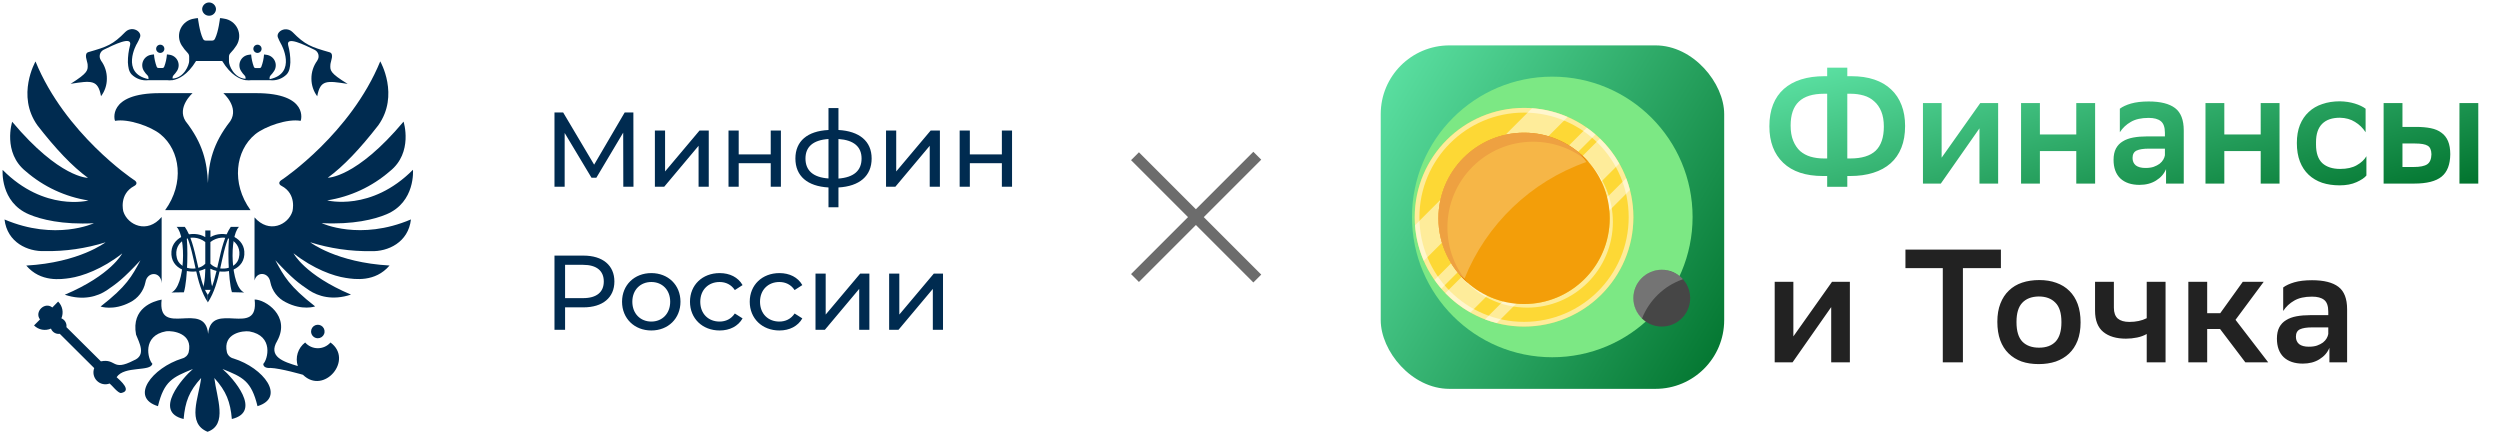 <svg width="403" height="70" viewBox="0 0 403 70" fill="none" xmlns="http://www.w3.org/2000/svg">
<path d="M39.384 40.535C39.226 38.083 35.932 37.007 33.925 38.224V37.148H33.092V38.224C31.081 36.994 27.8 38.083 27.637 40.535C27.394 43.485 30.781 44.468 33.092 43.317C33.092 43.317 33.092 45.73 32.611 46.726C33.136 46.726 33.974 46.726 34.397 46.726C33.864 45.743 33.912 43.317 33.912 43.317C36.236 44.477 39.618 43.494 39.384 40.535ZM33.092 42.515C31.852 43.838 28.951 43.459 28.51 41.589C27.835 38.863 30.887 37.324 33.092 39.013V42.515ZM38.502 41.589C38.062 43.459 35.156 43.833 33.916 42.515V39.013C36.117 37.324 39.177 38.863 38.502 41.589Z" fill="#002B50"/>
<path d="M33.497 47.542C31.822 45.125 31.764 39.397 29.789 36.566H28.466C30.058 38.131 29.859 46.197 27.632 47.149L29.643 47.118C30.282 44.997 30.322 39.445 30.036 37.911C31.526 41.28 31.429 45.571 33.515 48.755L33.497 47.542Z" fill="#002B50"/>
<path d="M33.497 47.542C35.173 45.125 35.23 39.397 37.206 36.566H38.529C36.937 38.131 37.144 46.197 39.367 47.149L37.386 47.101C36.747 44.98 36.703 39.428 36.994 37.893C35.504 41.262 35.6 45.553 33.511 48.737V47.542H33.497Z" fill="#002B50"/>
<path d="M33.687 2.535C33.833 2.539 33.979 2.514 34.115 2.462C34.252 2.409 34.376 2.33 34.482 2.228C34.587 2.127 34.672 2.005 34.729 1.871C34.788 1.737 34.819 1.592 34.82 1.446C34.802 1.162 34.677 0.895 34.469 0.7C34.261 0.505 33.987 0.396 33.702 0.396C33.417 0.396 33.143 0.505 32.936 0.7C32.728 0.895 32.602 1.162 32.584 1.446C32.589 1.736 32.707 2.012 32.913 2.216C33.119 2.419 33.397 2.534 33.687 2.535Z" fill="#002B50"/>
<path d="M25.841 8.533C25.972 8.531 26.099 8.491 26.207 8.417C26.316 8.343 26.4 8.24 26.449 8.118C26.498 7.997 26.511 7.865 26.485 7.736C26.46 7.608 26.397 7.49 26.305 7.397C26.213 7.305 26.095 7.241 25.967 7.215C25.839 7.188 25.706 7.2 25.585 7.249C25.463 7.297 25.359 7.381 25.285 7.488C25.21 7.596 25.169 7.723 25.167 7.854C25.166 7.942 25.183 8.031 25.217 8.113C25.25 8.195 25.3 8.27 25.363 8.333C25.425 8.397 25.5 8.447 25.582 8.481C25.664 8.515 25.753 8.533 25.841 8.533Z" fill="#002B50"/>
<path d="M53.261 10.394C53.288 9.896 53.923 8.656 53.12 8.423C50.117 7.567 49.151 7.21 47.154 5.168C46.991 5.005 46.793 4.881 46.576 4.805C46.358 4.728 46.126 4.702 45.897 4.727C45.125 4.824 44.574 5.472 44.794 6.024C44.937 6.383 45.103 6.732 45.293 7.069C45.319 7.069 47.965 11.827 43.458 12.766V12.528C43.462 12.401 43.51 12.279 43.595 12.184C43.82 11.958 44.02 11.708 44.191 11.439C44.343 11.197 44.432 10.921 44.45 10.635C44.468 10.35 44.414 10.065 44.293 9.806C44.172 9.546 43.987 9.322 43.757 9.153C43.526 8.984 43.257 8.875 42.973 8.837C42.838 8.808 42.701 8.788 42.563 8.78C42.513 9.463 42.365 10.136 42.122 10.777C42.025 10.972 41.915 10.972 41.761 10.972H41.28C41.112 10.972 41.02 10.972 40.923 10.777C40.687 10.134 40.539 9.462 40.482 8.78C40.342 8.788 40.204 8.807 40.067 8.837C39.784 8.876 39.515 8.985 39.285 9.154C39.055 9.324 38.872 9.548 38.751 9.807C38.63 10.066 38.577 10.351 38.595 10.636C38.613 10.921 38.702 11.197 38.855 11.439C39.02 11.711 39.219 11.961 39.446 12.184C39.49 12.229 39.525 12.283 39.549 12.342C39.572 12.401 39.584 12.465 39.582 12.528V12.704C37.695 12.594 36.883 10.5 36.91 9.878V9.124C36.912 8.913 36.996 8.71 37.144 8.559C37.512 8.181 37.84 7.766 38.123 7.32C38.377 6.919 38.526 6.46 38.557 5.985C38.587 5.511 38.497 5.037 38.295 4.606C38.093 4.176 37.786 3.803 37.402 3.523C37.018 3.243 36.57 3.064 36.099 3.003C35.89 2.958 35.677 2.93 35.464 2.919C35.464 2.919 35.23 5.084 34.661 6.227C34.511 6.544 34.33 6.544 34.07 6.544H33.298C33.038 6.544 32.857 6.544 32.707 6.227C32.156 5.084 31.905 2.919 31.905 2.919C31.699 2.931 31.494 2.959 31.292 3.003C30.825 3.068 30.382 3.249 30.002 3.53C29.623 3.81 29.32 4.18 29.12 4.607C28.92 5.034 28.83 5.505 28.858 5.975C28.887 6.446 29.032 6.902 29.281 7.303C29.563 7.749 29.891 8.164 30.26 8.542C30.408 8.693 30.491 8.895 30.494 9.106V9.838C30.494 10.447 29.695 12.555 27.821 12.665V12.497C27.825 12.37 27.873 12.248 27.958 12.153C28.181 11.927 28.379 11.677 28.549 11.408C28.698 11.166 28.783 10.891 28.799 10.607C28.814 10.323 28.758 10.04 28.636 9.784C28.515 9.527 28.331 9.305 28.101 9.137C27.872 8.97 27.605 8.862 27.323 8.824C27.186 8.794 27.048 8.775 26.909 8.767C26.858 9.45 26.71 10.123 26.467 10.764C26.44 10.833 26.389 10.89 26.324 10.926C26.259 10.961 26.183 10.973 26.11 10.958H25.621C25.453 10.958 25.356 10.958 25.259 10.764C25.023 10.121 24.875 9.449 24.818 8.767C24.68 8.775 24.543 8.794 24.408 8.824C24.125 8.862 23.855 8.97 23.625 9.14C23.394 9.309 23.21 9.533 23.089 9.792C22.968 10.051 22.913 10.337 22.931 10.622C22.949 10.908 23.038 11.184 23.191 11.426C23.359 11.699 23.562 11.95 23.795 12.171C23.84 12.216 23.875 12.27 23.898 12.329C23.922 12.388 23.933 12.451 23.932 12.515V12.753C19.385 11.823 22.031 7.029 22.075 7.042C22.265 6.706 22.431 6.356 22.574 5.997C22.794 5.446 22.243 4.798 21.471 4.701C21.242 4.674 21.01 4.7 20.792 4.777C20.575 4.853 20.377 4.978 20.214 5.142C18.217 7.197 17.251 7.541 14.261 8.396C13.463 8.63 14.08 9.869 14.124 10.367C14.177 11.32 14.235 11.717 11.382 13.511C14.755 12.987 15.791 12.819 16.285 15.509C16.897 14.702 17.227 13.717 17.225 12.704C17.244 11.643 16.909 10.605 16.272 9.754C16.272 9.754 16.272 9.754 16.272 9.728C16.177 9.59 16.113 9.433 16.084 9.268C16.055 9.103 16.062 8.934 16.104 8.772C16.146 8.61 16.222 8.459 16.327 8.329C16.432 8.198 16.564 8.092 16.713 8.017C18.384 7.206 21.304 5.759 20.973 7.258C20.726 8.171 20.605 9.113 20.616 10.059C20.673 10.87 20.752 11.465 21.193 11.973C21.546 12.332 21.978 12.604 22.453 12.77C22.929 12.935 23.437 12.988 23.936 12.925H26.93C27.191 12.963 27.455 12.963 27.715 12.925H27.813C28.734 12.775 30.211 12.127 31.601 9.838H35.821C37.214 12.14 38.687 12.788 39.613 12.925H39.71C39.971 12.963 40.235 12.963 40.495 12.925H43.485C43.985 12.987 44.492 12.934 44.968 12.769C45.443 12.604 45.874 12.331 46.228 11.973C46.669 11.465 46.753 10.87 46.806 10.059C46.817 9.118 46.697 8.179 46.448 7.272C46.117 5.772 49.041 7.219 50.708 8.03C50.859 8.104 50.993 8.209 51.099 8.339C51.206 8.469 51.282 8.621 51.324 8.784C51.366 8.946 51.372 9.116 51.342 9.282C51.312 9.447 51.246 9.604 51.149 9.741C51.149 9.741 51.149 9.741 51.149 9.768C50.519 10.616 50.186 11.648 50.201 12.704C50.204 13.72 50.531 14.707 51.136 15.522C51.634 12.832 52.666 13 56.044 13.525C53.134 11.743 53.204 11.346 53.261 10.394Z" fill="#002B50"/>
<path d="M41.514 8.533C41.645 8.531 41.772 8.491 41.88 8.417C41.988 8.343 42.072 8.24 42.122 8.118C42.171 7.997 42.184 7.865 42.158 7.736C42.132 7.608 42.07 7.49 41.978 7.397C41.885 7.305 41.768 7.241 41.64 7.215C41.512 7.188 41.379 7.2 41.258 7.249C41.136 7.297 41.032 7.381 40.958 7.488C40.883 7.596 40.842 7.723 40.839 7.854C40.838 7.943 40.855 8.031 40.888 8.114C40.922 8.196 40.971 8.272 41.034 8.335C41.097 8.398 41.172 8.448 41.254 8.482C41.337 8.516 41.425 8.533 41.514 8.533Z" fill="#002B50"/>
<path d="M18.548 19.482C20.629 19.094 24.307 20.364 25.868 21.647C29.087 24.267 29.753 29.545 26.622 33.871H40.381C37.255 29.545 37.942 24.267 41.139 21.647C42.714 20.364 46.378 19.094 48.46 19.482C48.53 19.482 49.853 15.015 41.294 15.015H36.002C36.002 15.015 38.582 17.259 37.131 19.522C34.291 23.16 33.647 26.18 33.519 29.519C33.383 26.18 32.747 23.16 29.908 19.522C28.475 17.277 31.041 15.015 31.041 15.015H25.749C17.181 15.015 18.477 19.495 18.548 19.482Z" fill="#002B50"/>
<path d="M11.28 44.821C13.225 44.534 16.493 43.388 19.703 40.852C19.703 40.852 17.939 44.34 10.443 47.511C13.459 48.516 15.761 47.758 17.181 46.818C18.918 45.619 19.747 45.055 22.64 41.968C21.233 44.574 20.435 46.13 16.215 49.411C16.215 49.411 18.257 50.143 20.96 48.737C21.593 48.421 22.146 47.965 22.576 47.403C23.006 46.842 23.303 46.189 23.443 45.495C23.729 43.731 25.947 43.692 26.058 45.65C26.058 45.65 26.058 37.24 26.058 34.978C23.729 37.747 20.572 36.275 19.884 34.096C19.884 34.096 19.112 31.314 21.648 29.973C21.648 29.973 22.587 29.532 21.401 28.871C21.401 28.871 10.482 21.55 5.724 9.908C5.724 9.908 2.584 15.381 6.042 20.219C8.979 23.998 11.655 26.833 14.178 28.668C14.178 28.668 9.614 28.738 1.963 19.628C1.963 19.628 0.379 24.602 4.167 27.623C7.026 30.103 10.523 31.73 14.261 32.319C14.261 32.319 7.175 34.193 0.424 27.384C0.424 27.384 -0.017 32.592 4.697 34.564C6.588 35.366 10.033 36.248 15.135 35.983C15.135 35.983 8.961 38.881 0.728 35.379C1.169 39.101 4.476 40.574 7.179 40.477C10.515 40.535 13.839 40.056 17.022 39.057C17.022 39.057 12.802 42.325 4.234 42.81C6.553 45.539 9.878 45.028 11.28 44.821Z" fill="#002B50"/>
<path d="M51.851 35.97C56.966 36.23 60.397 35.349 62.288 34.55C67.011 32.579 66.571 27.367 66.571 27.367C59.828 34.162 52.741 32.301 52.741 32.301C56.485 31.714 59.987 30.085 62.849 27.601C66.65 24.584 65.054 19.606 65.054 19.606C57.402 28.716 52.838 28.65 52.838 28.65C55.365 26.816 58.042 23.976 60.979 20.201C64.436 15.35 61.296 9.891 61.296 9.891C56.538 21.511 45.62 28.853 45.62 28.853C44.433 29.528 45.373 29.956 45.373 29.956C47.895 31.279 47.137 34.074 47.137 34.074C46.462 36.253 43.357 37.717 41.029 35.04V45.205C41.417 43.701 43.318 43.855 43.578 45.482C43.715 46.176 44.011 46.829 44.441 47.391C44.872 47.952 45.426 48.407 46.06 48.719C48.764 50.126 50.801 49.394 50.801 49.394C46.585 46.1 45.787 44.543 44.38 41.95C47.26 45.037 48.089 45.606 49.84 46.801C51.26 47.736 53.562 48.494 56.578 47.489C49.081 44.318 47.317 40.83 47.317 40.83C50.532 43.366 53.782 44.512 55.74 44.799C57.16 45.019 60.472 45.531 62.796 42.801C54.21 42.321 50.007 39.053 50.007 39.053C53.181 40.049 56.493 40.532 59.819 40.486C62.509 40.583 65.83 39.093 66.244 35.371C58.016 38.877 51.851 35.97 51.851 35.97Z" fill="#002B50"/>
<path d="M51.233 54.527C51.448 54.527 51.659 54.463 51.838 54.343C52.017 54.224 52.157 54.053 52.239 53.855C52.322 53.655 52.343 53.436 52.301 53.225C52.259 53.014 52.155 52.82 52.003 52.667C51.851 52.515 51.657 52.411 51.446 52.369C51.234 52.327 51.015 52.349 50.816 52.431C50.617 52.514 50.447 52.653 50.327 52.833C50.208 53.012 50.144 53.222 50.144 53.438C50.144 53.727 50.258 54.004 50.463 54.208C50.667 54.412 50.944 54.527 51.233 54.527Z" fill="#002B50"/>
<path d="M53.275 55.21C53.02 55.5 52.706 55.732 52.354 55.891C52.002 56.05 51.62 56.133 51.233 56.133C50.847 56.133 50.465 56.05 50.113 55.891C49.761 55.732 49.447 55.5 49.192 55.21C48.624 55.641 48.204 56.238 47.991 56.919C47.779 57.599 47.784 58.329 48.006 59.007C45.721 58.324 43.155 57.512 44.685 54.954C46.89 50.92 42.74 48.269 41.047 48.282C41.783 54.597 34.018 48.282 33.55 53.826C33.078 48.282 25.33 54.575 26.054 48.296C24.731 48.547 21.132 49.649 21.93 53.936C22.407 55.179 23.65 57.274 21.556 58.099C18.028 59.924 18.799 57.755 16.264 58.249L10.707 52.736C10.751 52.443 10.695 52.143 10.547 51.886C10.4 51.629 10.171 51.428 9.896 51.316C10.089 50.865 10.142 50.366 10.048 49.884C9.955 49.403 9.719 48.96 9.371 48.613L8.436 49.566C7.224 48.573 5.5 50.262 6.448 51.493L5.486 52.459C5.837 52.809 6.285 53.046 6.772 53.137C7.259 53.228 7.763 53.17 8.216 52.97C8.322 53.251 8.52 53.487 8.778 53.64C9.036 53.793 9.339 53.854 9.636 53.812L15.188 59.338C15.055 59.684 15.026 60.062 15.103 60.425C15.181 60.789 15.361 61.122 15.624 61.384C15.887 61.647 16.22 61.828 16.583 61.905C16.946 61.983 17.324 61.953 17.671 61.821C18.019 62.068 19.038 63.434 19.532 63.351C21.344 63.007 19.395 61.344 18.799 60.802C20.039 58.919 24.303 59.968 24.563 58.637C23.836 57.935 22.852 54.095 26.794 53.398C27.853 53.274 31.147 53.715 30.41 56.802C30.337 57.043 30.202 57.26 30.019 57.433C29.835 57.605 29.61 57.727 29.366 57.785C24.515 59.294 20.859 64.065 25.463 65.476C26.455 61.41 27.809 60.819 31.103 59.479C29.476 60.872 24.616 66.371 29.599 67.544C29.846 64.762 30.481 63.064 32.426 60.93C32.038 64.127 30.062 68.206 33.458 69.604C36.752 68.448 34.931 64.118 34.547 60.93C36.492 63.082 37.127 64.779 37.373 67.544C42.357 66.345 37.51 60.886 35.87 59.479C39.164 60.802 40.518 61.41 41.51 65.476C46.109 64.056 42.515 59.303 37.634 57.785C37.388 57.729 37.161 57.608 36.977 57.435C36.792 57.262 36.657 57.044 36.584 56.802C35.857 53.715 39.142 53.274 40.205 53.424C44.173 54.139 43.155 57.953 42.44 58.663C42.467 59.461 43.596 59.311 43.596 59.311C45.223 59.364 48.835 60.414 48.835 60.414C52.212 63.734 57.059 57.988 53.275 55.21Z" fill="#002B50"/>
<path d="M102.117 30.1L102.1 18.134H100.698L95.775 26.544L90.784 18.134H89.382V30.1H91.023V21.433L95.348 28.647H96.134L100.459 21.382L100.476 30.1H102.117ZM105.568 30.1H107.073L112.611 23.501V30.1H114.252V21.04H112.765L107.21 27.638V21.04H105.568V30.1ZM117.437 30.1H119.079V26.305H124.241V30.1H125.882V21.04H124.241V24.886H119.079V21.04H117.437V30.1ZM140.509 25.553C140.509 22.749 138.526 21.142 135.159 20.954V17.416H133.552V20.954C130.15 21.125 128.218 22.749 128.218 25.553C128.218 28.39 130.167 30.031 133.552 30.219V33.416H135.159V30.219C138.543 30.031 140.509 28.373 140.509 25.553ZM129.842 25.553C129.842 23.672 131.056 22.578 133.552 22.407V28.766C131.073 28.596 129.842 27.484 129.842 25.553ZM135.159 28.784V22.407C137.637 22.578 138.885 23.655 138.885 25.553C138.885 27.501 137.637 28.596 135.159 28.784ZM142.828 30.1H144.333L149.871 23.501V30.1H151.512V21.04H150.025L144.47 27.638V21.04H142.828V30.1ZM154.697 30.1H156.339V26.305H161.501V30.1H163.142V21.04H161.501V24.886H156.339V21.04H154.697V30.1ZM94.049 41.203H89.382V53.169H91.091V49.545H94.049C97.16 49.545 99.04 47.972 99.04 45.374C99.04 42.776 97.16 41.203 94.049 41.203ZM93.998 48.058H91.091V42.69H93.998C96.186 42.69 97.331 43.664 97.331 45.374C97.331 47.083 96.186 48.058 93.998 48.058ZM104.992 53.272C107.71 53.272 109.692 51.34 109.692 48.639C109.692 45.938 107.71 44.023 104.992 44.023C102.274 44.023 100.274 45.938 100.274 48.639C100.274 51.34 102.274 53.272 104.992 53.272ZM104.992 51.836C103.248 51.836 101.932 50.571 101.932 48.639C101.932 46.707 103.248 45.459 104.992 45.459C106.735 45.459 108.034 46.707 108.034 48.639C108.034 50.571 106.735 51.836 104.992 51.836ZM116.011 53.272C117.635 53.272 118.985 52.588 119.703 51.323L118.456 50.536C117.874 51.425 116.985 51.836 115.994 51.836C114.216 51.836 112.883 50.605 112.883 48.639C112.883 46.707 114.216 45.459 115.994 45.459C116.985 45.459 117.874 45.87 118.456 46.759L119.703 45.955C118.985 44.69 117.635 44.023 116.011 44.023C113.225 44.023 111.225 45.938 111.225 48.639C111.225 51.34 113.225 53.272 116.011 53.272ZM125.643 53.272C127.267 53.272 128.617 52.588 129.335 51.323L128.088 50.536C127.506 51.425 126.618 51.836 125.626 51.836C123.848 51.836 122.515 50.605 122.515 48.639C122.515 46.707 123.848 45.459 125.626 45.459C126.618 45.459 127.506 45.87 128.088 46.759L129.335 45.955C128.617 44.69 127.267 44.023 125.643 44.023C122.857 44.023 120.857 45.938 120.857 48.639C120.857 51.34 122.857 53.272 125.643 53.272ZM131.46 53.169H132.964L138.503 46.571V53.169H140.144V44.109H138.657L133.101 50.707V44.109H131.46V53.169ZM143.329 53.169H144.834L150.372 46.571V53.169H152.013V44.109H150.526L144.97 50.707V44.109H143.329V53.169Z" fill="#002B50"/>
<path d="M182.96 44.818L202.676 25.102M202.676 44.898L182.96 25.182" stroke="#6C6C6C" stroke-width="1.797"/>
<g clip-path="url(#clip0_1_389)">
<rect x="222.573" y="7.317" width="55.366" height="55.366" rx="11.073" fill="url(#paint0_linear_1_389)"/>
<g filter="url(#filter0_f_1_389)">
<circle cx="250.228" cy="34.972" r="22.617" fill="#7CE884"/>
</g>
<g clip-path="url(#clip1_1_389)">
<path d="M245.678 52.641C255.411 52.641 263.302 44.751 263.302 35.017C263.302 25.284 255.411 17.394 245.678 17.394C235.945 17.394 228.054 25.284 228.054 35.017C228.054 44.751 235.945 52.641 245.678 52.641Z" fill="#FDD835"/>
<path opacity="0.5" d="M245.678 17.394C235.945 17.394 228.054 25.284 228.054 35.017C228.054 44.75 235.945 52.641 245.678 52.641C255.411 52.641 263.302 44.75 263.302 35.017C263.302 25.284 255.411 17.394 245.678 17.394ZM245.678 51.884C236.363 51.884 228.811 44.332 228.811 35.017C228.811 25.702 236.363 18.151 245.678 18.151C254.993 18.151 262.544 25.702 262.544 35.017C262.544 44.332 254.993 51.884 245.678 51.884Z" fill="white"/>
<path opacity="0.5" d="M252.709 18.852L229.513 42.049C228.737 40.269 228.247 38.334 228.101 36.305L246.965 17.44C248.994 17.586 250.929 18.077 252.709 18.852Z" fill="white"/>
<path opacity="0.5" d="M261.036 26.367L237.028 50.376C235.534 49.533 234.177 48.479 232.994 47.254L257.914 22.334C259.139 23.517 260.194 24.874 261.036 26.367Z" fill="white"/>
<path opacity="0.5" d="M257.194 21.677L232.337 46.533C231.948 46.084 231.582 45.614 231.24 45.126L255.786 20.58C256.274 20.921 256.744 21.287 257.194 21.677Z" fill="white"/>
<path opacity="0.5" d="M262.749 30.62L241.28 52.088C240.631 51.922 239.998 51.719 239.38 51.483L262.143 28.72C262.379 29.338 262.582 29.972 262.748 30.62L262.749 30.62Z" fill="white"/>
<path opacity="0.5" d="M259.995 35.78C259.995 43.406 253.812 49.589 246.186 49.589C241.902 49.589 238.072 47.638 235.541 44.575C238.063 47.301 241.671 49.008 245.677 49.008C253.303 49.008 259.486 42.825 259.486 35.199C259.486 31.858 258.299 28.793 256.323 26.404C258.603 28.868 259.995 32.161 259.995 35.78Z" fill="white"/>
<path d="M245.678 49.008C253.304 49.008 259.487 42.825 259.487 35.199C259.487 27.573 253.304 21.391 245.678 21.391C238.052 21.391 231.87 27.573 231.87 35.199C231.87 42.825 238.052 49.008 245.678 49.008Z" fill="#F39E09"/>
<path d="M256.142 26.189C253.724 24.104 250.575 22.845 247.132 22.845C239.506 22.845 233.324 29.027 233.324 36.653C233.324 40.096 234.584 43.245 236.668 45.663C233.73 43.13 231.87 39.382 231.87 35.199C231.87 27.573 238.052 21.391 245.678 21.391C249.86 21.391 253.61 23.25 256.142 26.189Z" fill="#E88102"/>
<path opacity="0.25" d="M255.711 26.121C246.769 29.26 239.593 36.155 236.076 44.911C235.768 44.688 235.47 44.451 235.183 44.202C233.099 41.785 231.84 38.636 231.84 35.195C231.84 27.569 238.023 21.387 245.649 21.387C249.09 21.387 252.238 22.646 254.656 24.729C255.036 25.169 255.389 25.634 255.712 26.121H255.711Z" fill="white"/>
</g>
<circle cx="267.88" cy="48.063" r="4.578" fill="#464646"/>
<path opacity="0.25" d="M271.15 45.064C268.21 46.111 265.85 48.412 264.694 51.333C264.593 51.258 264.495 51.179 264.401 51.096C263.716 50.29 263.302 49.24 263.302 48.092C263.302 45.547 265.334 43.485 267.842 43.485C268.973 43.485 270.148 43.96 270.943 44.655C271.068 44.802 271.15 44.827 271.288 44.999L271.15 45.064Z" fill="white"/>
</g>
<path d="M297.785 12.283H298.46C299.844 12.283 301.072 12.464 302.145 12.828C303.218 13.191 304.117 13.719 304.844 14.411C305.588 15.103 306.15 15.95 306.531 16.954C306.912 17.94 307.102 19.056 307.102 20.302C307.102 21.634 306.903 22.802 306.505 23.805C306.107 24.809 305.527 25.648 304.766 26.323C304.005 26.998 303.071 27.508 301.963 27.854C300.873 28.2 299.627 28.373 298.226 28.373H297.785V30.112H294.541V28.373H293.866C291.08 28.373 288.943 27.664 287.456 26.245C285.968 24.826 285.224 22.863 285.224 20.354C285.224 19.022 285.423 17.854 285.821 16.85C286.218 15.847 286.798 15.008 287.559 14.333C288.321 13.658 289.246 13.148 290.336 12.802C291.444 12.456 292.698 12.283 294.099 12.283H294.541V10.907H297.785V12.283ZM288.649 20.25C288.649 21.202 288.788 22.015 289.065 22.69C289.341 23.364 289.713 23.918 290.181 24.351C290.665 24.766 291.227 25.069 291.868 25.259C292.525 25.449 293.234 25.544 293.996 25.544H294.541V15.111H294.048C292.214 15.111 290.855 15.535 289.973 16.383C289.091 17.213 288.649 18.503 288.649 20.25ZM297.785 15.111V25.544H298.278C300.112 25.544 301.47 25.129 302.352 24.299C303.235 23.451 303.676 22.153 303.676 20.406C303.676 19.454 303.538 18.641 303.261 17.966C302.984 17.291 302.603 16.746 302.119 16.331C301.652 15.899 301.089 15.587 300.432 15.397C299.774 15.207 299.074 15.111 298.33 15.111H297.785ZM309.98 16.617H312.991V25.415L319.219 16.617H322.1V29.593H319.089V20.691L312.861 29.593H309.98V16.617ZM334.696 24.351H328.831V29.593H325.794V16.617H328.831V21.677H334.696V16.617H337.733V29.593H334.696V24.351ZM341.718 17.525C342.151 17.196 342.748 16.919 343.509 16.694C344.287 16.47 345.239 16.357 346.364 16.357C348.267 16.357 349.686 16.712 350.62 17.421C351.554 18.131 352.021 19.333 352.021 21.029V29.593H349.167V27.257C348.855 28.018 348.319 28.633 347.557 29.1C346.814 29.567 345.922 29.801 344.884 29.801C343.569 29.801 342.54 29.455 341.796 28.762C341.069 28.053 340.706 27.058 340.706 25.778C340.706 25.034 340.836 24.42 341.095 23.935C341.355 23.451 341.718 23.07 342.185 22.793C342.652 22.499 343.215 22.292 343.872 22.171C344.53 22.049 345.256 21.989 346.052 21.989H348.985V21.418C348.985 20.501 348.76 19.869 348.31 19.523C347.878 19.177 347.229 19.004 346.364 19.004C345.17 19.004 344.21 19.221 343.483 19.653C342.756 20.068 342.168 20.622 341.718 21.314V17.525ZM345.845 27.076C346.364 27.076 346.805 27.015 347.168 26.894C347.549 26.756 347.869 26.591 348.128 26.401C348.388 26.193 348.587 25.968 348.725 25.726C348.864 25.484 348.95 25.25 348.985 25.025V23.961H346.416C345.516 23.961 344.85 24.065 344.417 24.273C343.985 24.48 343.768 24.878 343.768 25.466C343.768 25.968 343.941 26.366 344.287 26.66C344.651 26.937 345.17 27.076 345.845 27.076ZM364.425 24.351H358.56V29.593H355.524V16.617H358.56V21.677H364.425V16.617H367.462V29.593H364.425V24.351ZM381.465 28.295C381.171 28.659 380.643 29.013 379.882 29.359C379.121 29.706 378.212 29.878 377.157 29.878C376.119 29.878 375.176 29.74 374.328 29.463C373.48 29.169 372.754 28.737 372.148 28.166C371.542 27.595 371.075 26.885 370.747 26.038C370.418 25.19 370.253 24.195 370.253 23.053C370.253 21.946 370.418 20.977 370.747 20.146C371.093 19.298 371.568 18.598 372.174 18.044C372.78 17.473 373.506 17.049 374.354 16.772C375.202 16.478 376.145 16.331 377.183 16.331C378.065 16.348 378.87 16.47 379.596 16.694C380.323 16.919 380.903 17.196 381.335 17.525V21.314C380.885 20.622 380.315 20.068 379.622 19.653C378.948 19.221 378.134 18.996 377.183 18.978C375.937 18.978 374.986 19.307 374.328 19.965C373.671 20.622 373.342 21.608 373.342 22.923V23.312C373.342 24.662 373.679 25.657 374.354 26.297C375.046 26.92 376.006 27.231 377.235 27.231C378.325 27.231 379.216 27.032 379.908 26.634C380.617 26.236 381.136 25.752 381.465 25.181V28.295ZM384.239 16.617H387.276V20.458H389.507C390.39 20.458 391.168 20.527 391.843 20.665C392.535 20.804 393.106 21.046 393.556 21.392C394.023 21.721 394.378 22.171 394.62 22.741C394.862 23.312 394.984 24.022 394.984 24.87C394.966 26.531 394.499 27.733 393.582 28.477C392.665 29.221 391.194 29.593 389.17 29.593H384.239V16.617ZM396.463 16.617H399.499V29.593H396.463V16.617ZM389.066 26.92C390.104 26.92 390.84 26.773 391.272 26.479C391.705 26.184 391.93 25.648 391.947 24.87C391.93 24.177 391.731 23.719 391.35 23.494C390.969 23.252 390.277 23.131 389.274 23.131H387.276V26.92H389.066Z" fill="url(#paint1_linear_1_389)"/>
<path d="M286.08 45.43H289.091V54.228L295.319 45.43H298.2V58.407H295.189V49.505L288.961 58.407H286.08V45.43ZM322.547 43.224H316.422V58.407H313.178V43.224H307.157V40.24H322.547V43.224ZM328.642 58.692C327.621 58.692 326.704 58.554 325.891 58.277C325.078 57.983 324.377 57.55 323.789 56.979C323.2 56.408 322.751 55.699 322.439 54.851C322.128 54.003 321.972 53.008 321.972 51.867C321.972 50.742 322.136 49.764 322.465 48.934C322.794 48.086 323.252 47.385 323.841 46.832C324.429 46.261 325.138 45.837 325.969 45.56C326.799 45.283 327.725 45.145 328.746 45.145C329.749 45.145 330.658 45.292 331.471 45.586C332.301 45.88 333.002 46.313 333.573 46.884C334.161 47.455 334.611 48.164 334.923 49.012C335.234 49.86 335.39 50.846 335.39 51.97C335.39 53.095 335.225 54.081 334.897 54.929C334.568 55.76 334.109 56.452 333.521 57.005C332.933 57.559 332.223 57.983 331.393 58.277C330.562 58.554 329.645 58.692 328.642 58.692ZM325.06 51.944C325.06 53.38 325.381 54.427 326.021 55.085C326.661 55.725 327.552 56.045 328.694 56.045C329.853 56.045 330.744 55.716 331.367 55.059C331.99 54.384 332.301 53.355 332.301 51.97V51.893C332.301 50.456 331.973 49.418 331.315 48.778C330.675 48.121 329.784 47.792 328.642 47.792C327.483 47.809 326.592 48.155 325.969 48.83C325.363 49.488 325.06 50.5 325.06 51.867V51.944ZM346.052 53.839C345.602 54.099 345.083 54.289 344.494 54.41C343.906 54.531 343.309 54.592 342.704 54.592C341.147 54.592 339.927 54.228 339.044 53.502C338.162 52.775 337.721 51.633 337.721 50.076V45.43H340.757V49.609C340.757 50.387 340.965 50.967 341.38 51.348C341.813 51.711 342.436 51.893 343.249 51.893C344.321 51.893 345.256 51.694 346.052 51.296V45.43H349.088V58.407H346.052V53.839ZM352.761 45.43H355.798V50.491H357.9L361.533 45.43H364.907L360.365 51.555L365.634 58.407H361.948L357.874 53.035H355.798V58.407H352.761V45.43ZM368.051 46.339C368.484 46.01 369.081 45.733 369.842 45.508C370.62 45.283 371.572 45.171 372.697 45.171C374.6 45.171 376.019 45.526 376.953 46.235C377.887 46.944 378.354 48.147 378.354 49.842V58.407H375.5V56.071C375.188 56.832 374.652 57.447 373.891 57.914C373.147 58.381 372.255 58.614 371.217 58.614C369.902 58.614 368.873 58.268 368.129 57.576C367.402 56.867 367.039 55.872 367.039 54.592C367.039 53.848 367.169 53.233 367.428 52.749C367.688 52.265 368.051 51.884 368.518 51.607C368.985 51.313 369.548 51.105 370.205 50.984C370.863 50.863 371.589 50.803 372.385 50.803H375.318V50.232C375.318 49.315 375.093 48.683 374.643 48.337C374.211 47.991 373.562 47.818 372.697 47.818C371.503 47.818 370.543 48.034 369.816 48.467C369.089 48.882 368.501 49.436 368.051 50.128V46.339ZM372.178 55.889C372.697 55.889 373.138 55.829 373.501 55.708C373.882 55.569 374.202 55.405 374.461 55.215C374.721 55.007 374.92 54.782 375.058 54.54C375.197 54.297 375.283 54.064 375.318 53.839V52.775H372.749C371.849 52.775 371.183 52.879 370.75 53.086C370.318 53.294 370.101 53.692 370.101 54.28C370.101 54.782 370.274 55.18 370.62 55.474C370.984 55.751 371.503 55.889 372.178 55.889Z" fill="#222222"/>
<defs>
<filter id="filter0_f_1_389" x="216.538" y="1.282" width="67.38" height="67.381" filterUnits="userSpaceOnUse" color-interpolation-filters="sRGB">
<feFlood flood-opacity="0" result="BackgroundImageFix"/>
<feBlend mode="normal" in="SourceGraphic" in2="BackgroundImageFix" result="shape"/>
<feGaussianBlur stdDeviation="5.537" result="effect1_foregroundBlur_1_389"/>
</filter>
<linearGradient id="paint0_linear_1_389" x1="222.573" y1="7.317" x2="287.663" y2="46.551" gradientUnits="userSpaceOnUse">
<stop stop-color="#5EE4A6"/>
<stop offset="1" stop-color="#00722C"/>
</linearGradient>
<linearGradient id="paint1_linear_1_389" x1="284.211" y1="11.593" x2="295.595" y2="56.575" gradientUnits="userSpaceOnUse">
<stop stop-color="#5EE4A6"/>
<stop offset="1" stop-color="#00722C"/>
</linearGradient>
<clipPath id="clip0_1_389">
<rect x="222.573" y="7.317" width="55.366" height="55.366" rx="11.073" fill="white"/>
</clipPath>
<clipPath id="clip1_1_389">
<rect width="35.248" height="35.248" fill="white" transform="translate(228.054 17.394)"/>
</clipPath>
</defs>
</svg>

